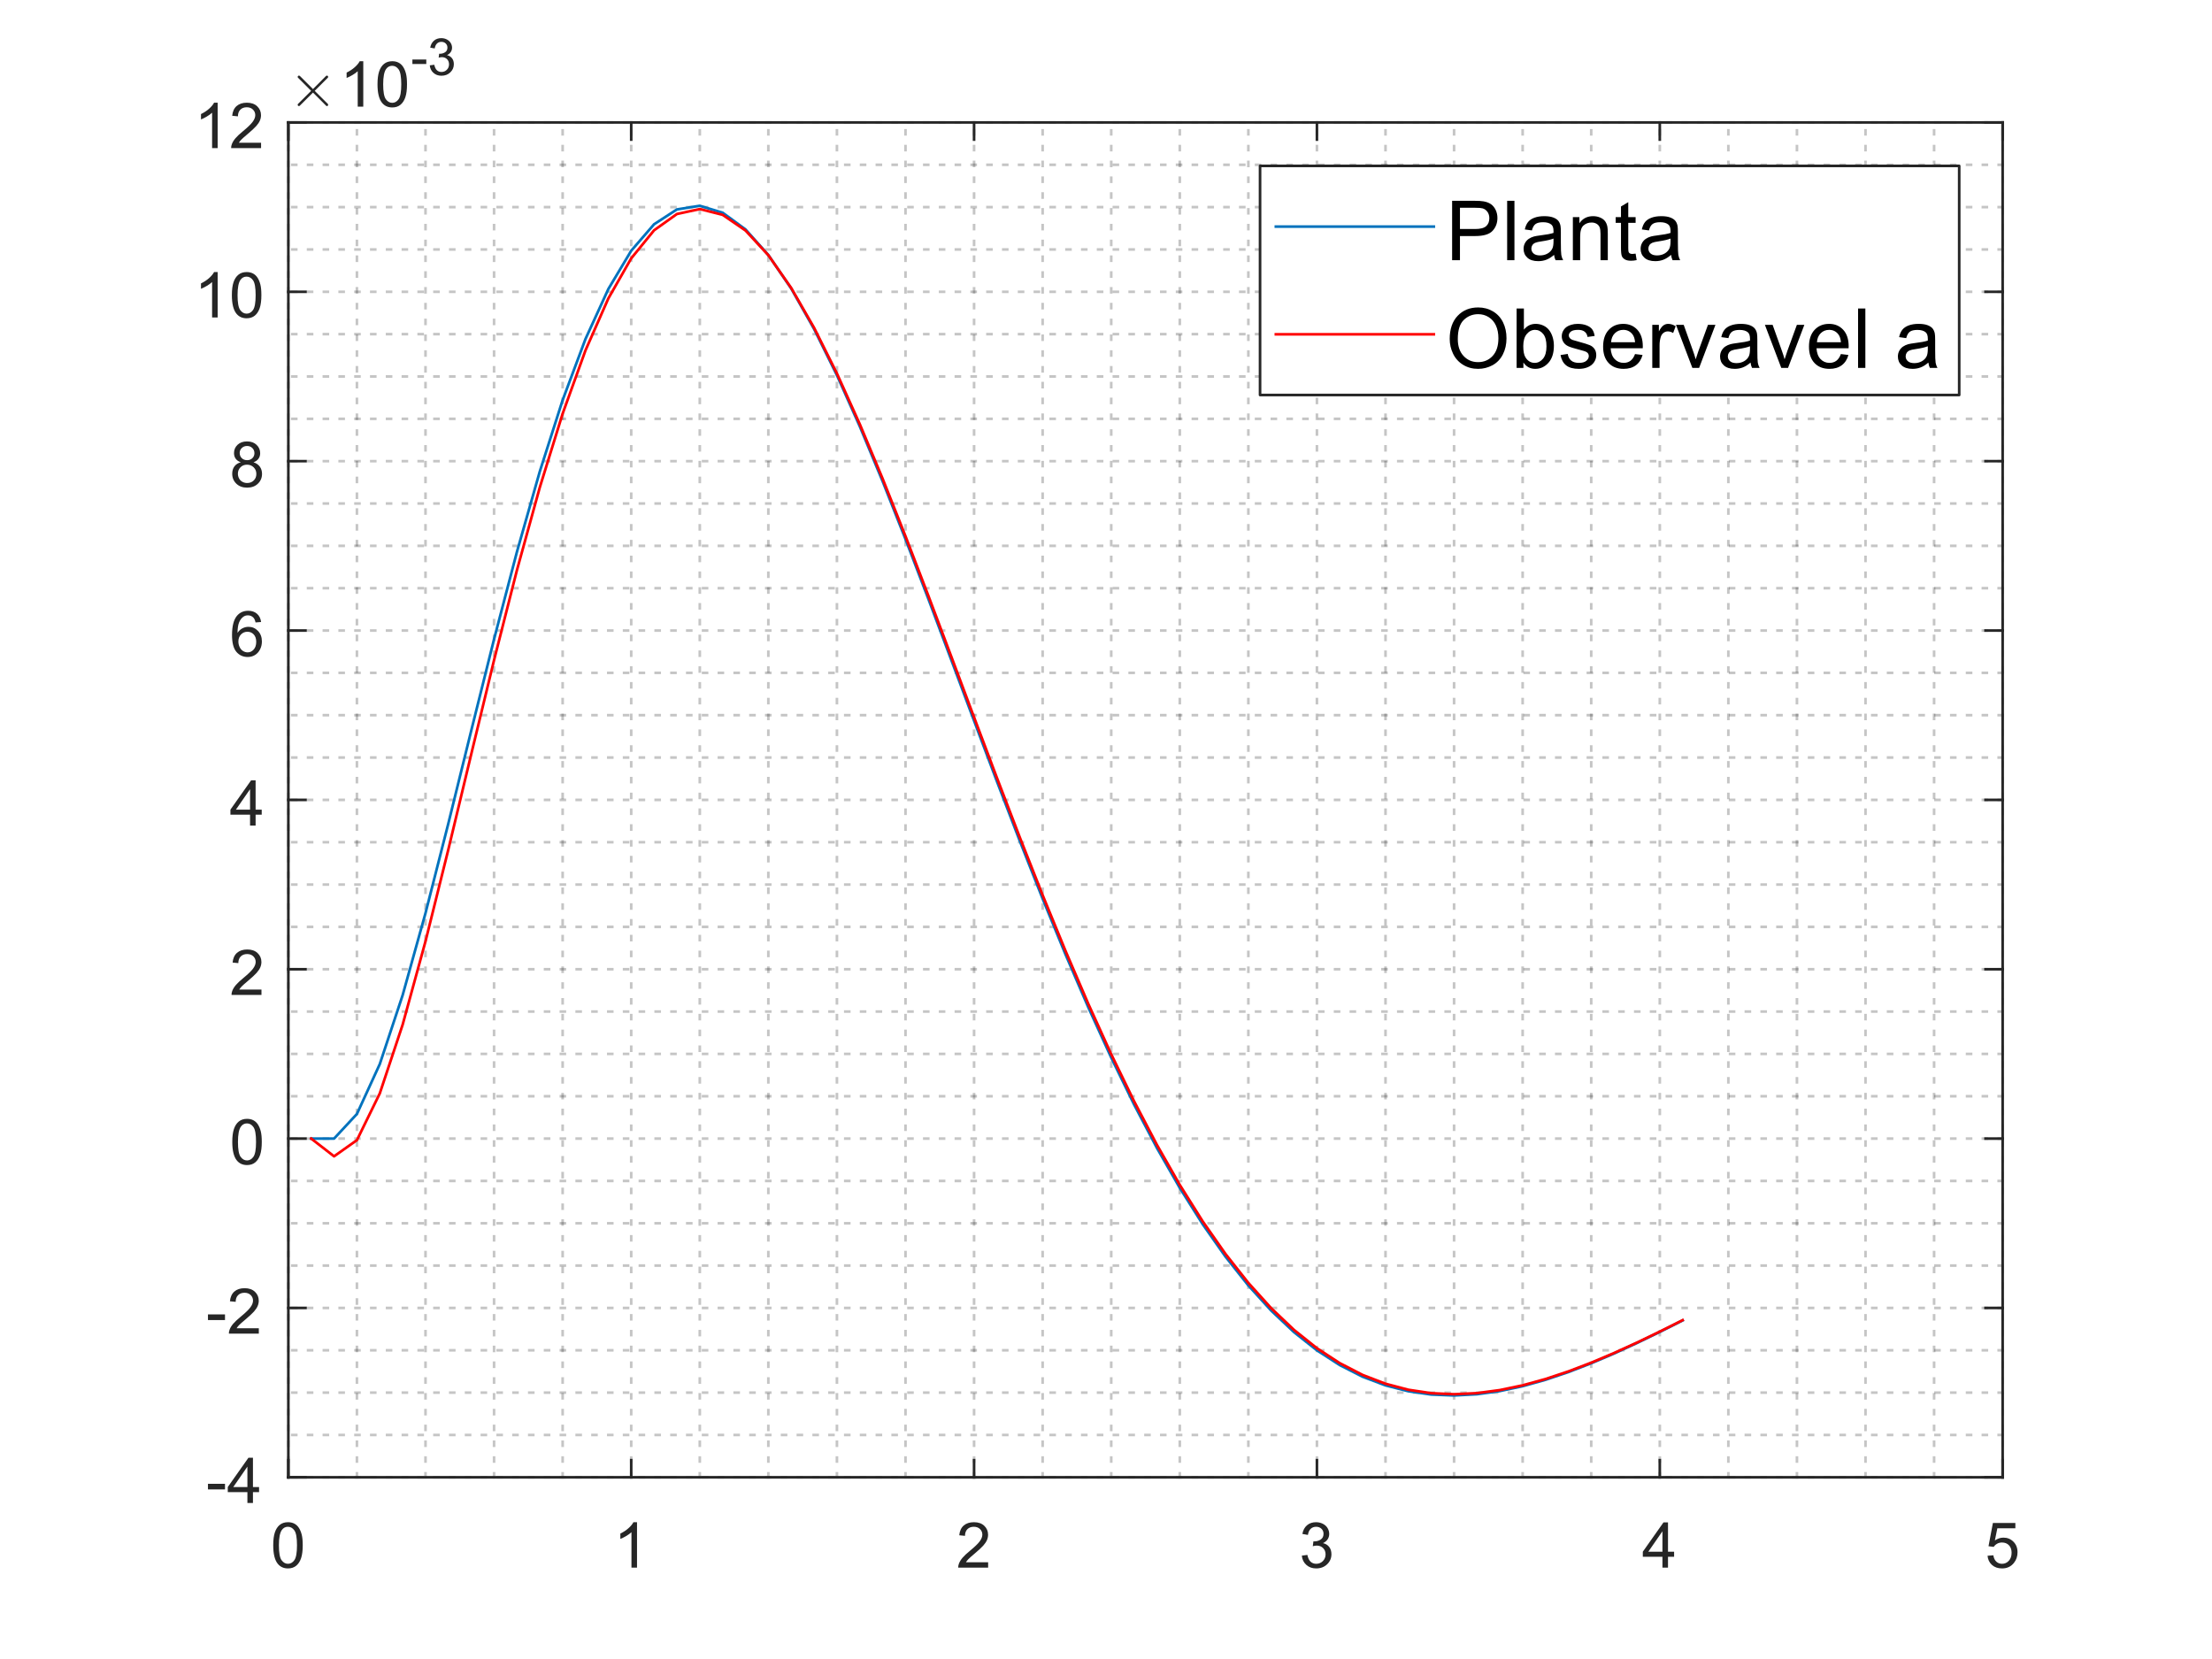 <?xml version="1.0"?>
<!DOCTYPE svg PUBLIC '-//W3C//DTD SVG 1.0//EN'
          'http://www.w3.org/TR/2001/REC-SVG-20010904/DTD/svg10.dtd'>
<svg xmlns:xlink="http://www.w3.org/1999/xlink" style="fill-opacity:1; color-rendering:auto; color-interpolation:auto; text-rendering:auto; stroke:black; stroke-linecap:square; stroke-miterlimit:10; shape-rendering:auto; stroke-opacity:1; fill:black; stroke-dasharray:none; font-weight:normal; stroke-width:1; font-family:'Dialog'; font-style:normal; stroke-linejoin:miter; font-size:12px; stroke-dashoffset:0; image-rendering:auto;" width="560" height="420" xmlns="http://www.w3.org/2000/svg"
><rect width="100%" height="100%" fill="#333333" stroke="none"/><!--Generated by the Batik Graphics2D SVG Generator--><defs id="genericDefs"
  /><g
  ><defs id="defs1"
    ><clipPath clipPathUnits="userSpaceOnUse" id="clipPath1"
      ><path d="M0 0 L560 0 L560 420 L0 420 L0 0 Z"
      /></clipPath
    ></defs
    ><g style="fill:white; stroke:white;"
    ><rect x="0" y="0" width="560" style="clip-path:url(#clipPath1); stroke:none;" height="420"
    /></g
    ><g style="fill:white; text-rendering:optimizeSpeed; color-rendering:optimizeSpeed; image-rendering:optimizeSpeed; shape-rendering:crispEdges; stroke:white; color-interpolation:sRGB;"
    ><rect x="0" width="560" height="420" y="0" style="stroke:none;"
      /><path style="stroke:none;" d="M73 374 L507 374 L507 31 L73 31 Z"
    /></g
    ><g style="fill-opacity:0.251; color-rendering:optimizeQuality; color-interpolation:linearRGB; text-rendering:geometricPrecision; stroke:rgb(26,26,26); stroke-linecap:butt; stroke-miterlimit:1; stroke-opacity:0.251; fill:rgb(26,26,26); stroke-dasharray:1,3; stroke-width:0.667; stroke-linejoin:bevel; image-rendering:optimizeQuality;"
    ><line y2="31" style="fill:none;" x1="73" x2="73" y1="374"
      /><line y2="31" style="fill:none;" x1="90.36" x2="90.36" y1="374"
      /><line y2="31" style="fill:none;" x1="107.72" x2="107.72" y1="374"
      /><line y2="31" style="fill:none;" x1="125.08" x2="125.08" y1="374"
      /><line y2="31" style="fill:none;" x1="142.44" x2="142.44" y1="374"
      /><line y2="31" style="fill:none;" x1="159.8" x2="159.8" y1="374"
      /><line y2="31" style="fill:none;" x1="177.16" x2="177.16" y1="374"
      /><line y2="31" style="fill:none;" x1="194.52" x2="194.52" y1="374"
      /><line y2="31" style="fill:none;" x1="211.88" x2="211.88" y1="374"
      /><line y2="31" style="fill:none;" x1="229.24" x2="229.24" y1="374"
      /><line y2="31" style="fill:none;" x1="246.6" x2="246.6" y1="374"
      /><line y2="31" style="fill:none;" x1="263.96" x2="263.96" y1="374"
      /><line y2="31" style="fill:none;" x1="281.32" x2="281.32" y1="374"
      /><line y2="31" style="fill:none;" x1="298.68" x2="298.68" y1="374"
      /><line y2="31" style="fill:none;" x1="316.04" x2="316.04" y1="374"
      /><line y2="31" style="fill:none;" x1="333.4" x2="333.4" y1="374"
      /><line y2="31" style="fill:none;" x1="350.76" x2="350.76" y1="374"
      /><line y2="31" style="fill:none;" x1="368.12" x2="368.12" y1="374"
      /><line y2="31" style="fill:none;" x1="385.48" x2="385.48" y1="374"
      /><line y2="31" style="fill:none;" x1="402.84" x2="402.84" y1="374"
      /><line y2="31" style="fill:none;" x1="420.2" x2="420.2" y1="374"
      /><line y2="31" style="fill:none;" x1="437.56" x2="437.56" y1="374"
      /><line y2="31" style="fill:none;" x1="454.92" x2="454.92" y1="374"
      /><line y2="31" style="fill:none;" x1="472.28" x2="472.28" y1="374"
      /><line y2="31" style="fill:none;" x1="489.64" x2="489.64" y1="374"
      /><line y2="31" style="fill:none;" x1="507" x2="507" y1="374"
      /><line y2="374" style="fill:none;" x1="507" x2="73" y1="374"
      /><line y2="363.281" style="fill:none;" x1="507" x2="73" y1="363.281"
      /><line y2="352.562" style="fill:none;" x1="507" x2="73" y1="352.562"
      /><line y2="341.844" style="fill:none;" x1="507" x2="73" y1="341.844"
      /><line y2="331.125" style="fill:none;" x1="507" x2="73" y1="331.125"
      /><line y2="320.406" style="fill:none;" x1="507" x2="73" y1="320.406"
      /><line y2="309.688" style="fill:none;" x1="507" x2="73" y1="309.688"
      /><line y2="298.969" style="fill:none;" x1="507" x2="73" y1="298.969"
      /><line y2="288.25" style="fill:none;" x1="507" x2="73" y1="288.25"
      /><line y2="277.531" style="fill:none;" x1="507" x2="73" y1="277.531"
      /><line y2="266.812" style="fill:none;" x1="507" x2="73" y1="266.812"
      /><line y2="256.094" style="fill:none;" x1="507" x2="73" y1="256.094"
      /><line y2="245.375" style="fill:none;" x1="507" x2="73" y1="245.375"
      /><line y2="234.656" style="fill:none;" x1="507" x2="73" y1="234.656"
      /><line y2="223.938" style="fill:none;" x1="507" x2="73" y1="223.938"
      /><line y2="213.219" style="fill:none;" x1="507" x2="73" y1="213.219"
      /><line y2="202.5" style="fill:none;" x1="507" x2="73" y1="202.5"
      /><line y2="191.781" style="fill:none;" x1="507" x2="73" y1="191.781"
      /><line y2="181.062" style="fill:none;" x1="507" x2="73" y1="181.062"
      /><line y2="170.344" style="fill:none;" x1="507" x2="73" y1="170.344"
      /><line y2="159.625" style="fill:none;" x1="507" x2="73" y1="159.625"
      /><line y2="148.906" style="fill:none;" x1="507" x2="73" y1="148.906"
      /><line y2="138.188" style="fill:none;" x1="507" x2="73" y1="138.188"
      /><line y2="127.469" style="fill:none;" x1="507" x2="73" y1="127.469"
      /><line y2="116.75" style="fill:none;" x1="507" x2="73" y1="116.75"
      /><line y2="106.031" style="fill:none;" x1="507" x2="73" y1="106.031"
      /><line y2="95.312" style="fill:none;" x1="507" x2="73" y1="95.312"
      /><line y2="84.594" style="fill:none;" x1="507" x2="73" y1="84.594"
      /><line y2="73.875" style="fill:none;" x1="507" x2="73" y1="73.875"
      /><line y2="63.156" style="fill:none;" x1="507" x2="73" y1="63.156"
      /><line y2="52.438" style="fill:none;" x1="507" x2="73" y1="52.438"
      /><line y2="41.719" style="fill:none;" x1="507" x2="73" y1="41.719"
      /><line y2="31" style="fill:none;" x1="507" x2="73" y1="31"
    /></g
    ><g style="fill:rgb(38,38,38); text-rendering:geometricPrecision; image-rendering:optimizeQuality; color-rendering:optimizeQuality; stroke-linejoin:round; stroke:rgb(38,38,38); color-interpolation:linearRGB; stroke-width:0.667;"
    ><line y2="374" style="fill:none;" x1="73" x2="507" y1="374"
      /><line y2="31" style="fill:none;" x1="73" x2="507" y1="31"
      /><line y2="369.66" style="fill:none;" x1="73" x2="73" y1="374"
      /><line y2="369.66" style="fill:none;" x1="159.8" x2="159.8" y1="374"
      /><line y2="369.66" style="fill:none;" x1="246.6" x2="246.6" y1="374"
      /><line y2="369.66" style="fill:none;" x1="333.4" x2="333.4" y1="374"
      /><line y2="369.66" style="fill:none;" x1="420.2" x2="420.2" y1="374"
      /><line y2="369.66" style="fill:none;" x1="507" x2="507" y1="374"
      /><line y2="35.34" style="fill:none;" x1="73" x2="73" y1="31"
      /><line y2="35.34" style="fill:none;" x1="159.8" x2="159.8" y1="31"
      /><line y2="35.34" style="fill:none;" x1="246.6" x2="246.6" y1="31"
      /><line y2="35.34" style="fill:none;" x1="333.4" x2="333.4" y1="31"
      /><line y2="35.34" style="fill:none;" x1="420.2" x2="420.2" y1="31"
      /><line y2="35.34" style="fill:none;" x1="507" x2="507" y1="31"
    /></g
    ><g transform="translate(73,379.867)" style="font-size:16px; fill:rgb(38,38,38); text-rendering:geometricPrecision; image-rendering:optimizeQuality; color-rendering:optimizeQuality; font-family:'SansSerif'; stroke:rgb(38,38,38); color-interpolation:linearRGB;"
    ><path style="stroke:none;" d="M-3.828 11.344 Q-3.828 9.312 -3.414 8.078 Q-3 6.844 -2.172 6.172 Q-1.344 5.5 -0.094 5.5 Q0.828 5.5 1.523 5.867 Q2.219 6.234 2.672 6.938 Q3.125 7.641 3.383 8.641 Q3.641 9.641 3.641 11.344 Q3.641 13.359 3.227 14.602 Q2.812 15.844 1.984 16.523 Q1.156 17.203 -0.094 17.203 Q-1.75 17.203 -2.703 16 Q-3.828 14.578 -3.828 11.344 ZM-2.391 11.344 Q-2.391 14.172 -1.727 15.102 Q-1.062 16.031 -0.094 16.031 Q0.875 16.031 1.531 15.094 Q2.188 14.156 2.188 11.344 Q2.188 8.516 1.531 7.586 Q0.875 6.656 -0.109 6.656 Q-1.078 6.656 -1.656 7.484 Q-2.391 8.531 -2.391 11.344 Z"
    /></g
    ><g transform="translate(159.8,379.867)" style="font-size:16px; fill:rgb(38,38,38); text-rendering:geometricPrecision; image-rendering:optimizeQuality; color-rendering:optimizeQuality; font-family:'SansSerif'; stroke:rgb(38,38,38); color-interpolation:linearRGB;"
    ><path style="stroke:none;" d="M1.469 17 L0.062 17 L0.062 8.031 Q-0.453 8.516 -1.273 9 Q-2.094 9.484 -2.75 9.734 L-2.75 8.375 Q-1.578 7.812 -0.695 7.023 Q0.188 6.234 0.562 5.5 L1.469 5.5 L1.469 17 Z"
    /></g
    ><g transform="translate(246.6,379.867)" style="font-size:16px; fill:rgb(38,38,38); text-rendering:geometricPrecision; image-rendering:optimizeQuality; color-rendering:optimizeQuality; font-family:'SansSerif'; stroke:rgb(38,38,38); color-interpolation:linearRGB;"
    ><path style="stroke:none;" d="M3.562 15.641 L3.562 17 L-4.016 17 Q-4.031 16.484 -3.844 16.016 Q-3.562 15.25 -2.922 14.5 Q-2.281 13.75 -1.078 12.766 Q0.781 11.234 1.438 10.336 Q2.094 9.438 2.094 8.641 Q2.094 7.812 1.5 7.234 Q0.906 6.656 -0.062 6.656 Q-1.078 6.656 -1.688 7.266 Q-2.297 7.875 -2.297 8.953 L-3.75 8.812 Q-3.594 7.188 -2.625 6.344 Q-1.656 5.5 -0.031 5.5 Q1.625 5.5 2.586 6.414 Q3.547 7.328 3.547 8.672 Q3.547 9.359 3.266 10.023 Q2.984 10.688 2.328 11.422 Q1.672 12.156 0.156 13.438 Q-1.109 14.5 -1.469 14.883 Q-1.828 15.266 -2.062 15.641 L3.562 15.641 Z"
    /></g
    ><g transform="translate(333.4,379.867)" style="font-size:16px; fill:rgb(38,38,38); text-rendering:geometricPrecision; image-rendering:optimizeQuality; color-rendering:optimizeQuality; font-family:'SansSerif'; stroke:rgb(38,38,38); color-interpolation:linearRGB;"
    ><path style="stroke:none;" d="M-3.828 13.969 L-2.422 13.781 Q-2.172 14.984 -1.594 15.508 Q-1.016 16.031 -0.172 16.031 Q0.812 16.031 1.5 15.344 Q2.188 14.656 2.188 13.641 Q2.188 12.672 1.555 12.047 Q0.922 11.422 -0.062 11.422 Q-0.453 11.422 -1.047 11.578 L-0.891 10.344 Q-0.75 10.359 -0.672 10.359 Q0.234 10.359 0.953 9.891 Q1.672 9.422 1.672 8.438 Q1.672 7.672 1.148 7.164 Q0.625 6.656 -0.203 6.656 Q-1.031 6.656 -1.578 7.172 Q-2.125 7.688 -2.281 8.719 L-3.688 8.469 Q-3.422 7.047 -2.508 6.273 Q-1.594 5.5 -0.234 5.5 Q0.703 5.5 1.492 5.898 Q2.281 6.297 2.695 6.992 Q3.109 7.688 3.109 8.469 Q3.109 9.219 2.711 9.828 Q2.312 10.438 1.531 10.797 Q2.547 11.031 3.109 11.766 Q3.672 12.5 3.672 13.609 Q3.672 15.109 2.578 16.156 Q1.484 17.203 -0.188 17.203 Q-1.688 17.203 -2.688 16.305 Q-3.688 15.406 -3.828 13.969 Z"
    /></g
    ><g transform="translate(420.2,379.867)" style="font-size:16px; fill:rgb(38,38,38); text-rendering:geometricPrecision; image-rendering:optimizeQuality; color-rendering:optimizeQuality; font-family:'SansSerif'; stroke:rgb(38,38,38); color-interpolation:linearRGB;"
    ><path style="stroke:none;" d="M0.672 17 L0.672 14.25 L-4.297 14.25 L-4.297 12.969 L0.938 5.547 L2.078 5.547 L2.078 12.969 L3.625 12.969 L3.625 14.25 L2.078 14.25 L2.078 17 L0.672 17 ZM0.672 12.969 L0.672 7.797 L-2.906 12.969 L0.672 12.969 Z"
    /></g
    ><g transform="translate(507,379.867)" style="font-size:16px; fill:rgb(38,38,38); text-rendering:geometricPrecision; image-rendering:optimizeQuality; color-rendering:optimizeQuality; font-family:'SansSerif'; stroke:rgb(38,38,38); color-interpolation:linearRGB;"
    ><path style="stroke:none;" d="M-3.828 14 L-2.359 13.875 Q-2.188 14.953 -1.594 15.492 Q-1 16.031 -0.156 16.031 Q0.859 16.031 1.562 15.266 Q2.266 14.5 2.266 13.234 Q2.266 12.031 1.594 11.336 Q0.922 10.641 -0.172 10.641 Q-0.859 10.641 -1.406 10.953 Q-1.953 11.266 -2.266 11.75 L-3.578 11.578 L-2.469 5.703 L3.219 5.703 L3.219 7.047 L-1.344 7.047 L-1.969 10.125 Q-0.938 9.406 0.203 9.406 Q1.703 9.406 2.734 10.445 Q3.766 11.484 3.766 13.109 Q3.766 14.672 2.859 15.797 Q1.75 17.203 -0.156 17.203 Q-1.719 17.203 -2.703 16.32 Q-3.688 15.438 -3.828 14 Z"
    /></g
    ><g style="fill:rgb(38,38,38); text-rendering:geometricPrecision; image-rendering:optimizeQuality; color-rendering:optimizeQuality; stroke-linejoin:round; stroke:rgb(38,38,38); color-interpolation:linearRGB; stroke-width:0.667;"
    ><line y2="31" style="fill:none;" x1="73" x2="73" y1="374"
      /><line y2="31" style="fill:none;" x1="507" x2="507" y1="374"
      /><line y2="374" style="fill:none;" x1="73" x2="77.34" y1="374"
      /><line y2="331.125" style="fill:none;" x1="73" x2="77.34" y1="331.125"
      /><line y2="288.25" style="fill:none;" x1="73" x2="77.34" y1="288.25"
      /><line y2="245.375" style="fill:none;" x1="73" x2="77.34" y1="245.375"
      /><line y2="202.5" style="fill:none;" x1="73" x2="77.34" y1="202.5"
      /><line y2="159.625" style="fill:none;" x1="73" x2="77.34" y1="159.625"
      /><line y2="116.75" style="fill:none;" x1="73" x2="77.34" y1="116.75"
      /><line y2="73.875" style="fill:none;" x1="73" x2="77.34" y1="73.875"
      /><line y2="31" style="fill:none;" x1="73" x2="77.34" y1="31"
      /><line y2="374" style="fill:none;" x1="507" x2="502.66" y1="374"
      /><line y2="331.125" style="fill:none;" x1="507" x2="502.66" y1="331.125"
      /><line y2="288.25" style="fill:none;" x1="507" x2="502.66" y1="288.25"
      /><line y2="245.375" style="fill:none;" x1="507" x2="502.66" y1="245.375"
      /><line y2="202.5" style="fill:none;" x1="507" x2="502.66" y1="202.5"
      /><line y2="159.625" style="fill:none;" x1="507" x2="502.66" y1="159.625"
      /><line y2="116.75" style="fill:none;" x1="507" x2="502.66" y1="116.75"
      /><line y2="73.875" style="fill:none;" x1="507" x2="502.66" y1="73.875"
      /><line y2="31" style="fill:none;" x1="507" x2="502.66" y1="31"
    /></g
    ><g transform="translate(67.133,374)" style="font-size:16px; fill:rgb(38,38,38); text-rendering:geometricPrecision; image-rendering:optimizeQuality; color-rendering:optimizeQuality; font-family:'SansSerif'; stroke:rgb(38,38,38); color-interpolation:linearRGB;"
    ><path style="stroke:none;" d="M-14.484 3.062 L-14.484 1.641 L-10.172 1.641 L-10.172 3.062 L-14.484 3.062 ZM-4.5 6.5 L-4.5 3.75 L-9.469 3.75 L-9.469 2.469 L-4.234 -4.953 L-3.094 -4.953 L-3.094 2.469 L-1.547 2.469 L-1.547 3.75 L-3.094 3.75 L-3.094 6.5 L-4.5 6.5 ZM-4.5 2.469 L-4.5 -2.703 L-8.078 2.469 L-4.5 2.469 Z"
    /></g
    ><g transform="translate(67.133,331.125)" style="font-size:16px; fill:rgb(38,38,38); text-rendering:geometricPrecision; image-rendering:optimizeQuality; color-rendering:optimizeQuality; font-family:'SansSerif'; stroke:rgb(38,38,38); color-interpolation:linearRGB;"
    ><path style="stroke:none;" d="M-14.484 3.062 L-14.484 1.641 L-10.172 1.641 L-10.172 3.062 L-14.484 3.062 ZM-1.609 5.141 L-1.609 6.5 L-9.188 6.5 Q-9.203 5.984 -9.016 5.516 Q-8.734 4.75 -8.094 4 Q-7.453 3.25 -6.25 2.266 Q-4.391 0.734 -3.734 -0.164 Q-3.078 -1.062 -3.078 -1.859 Q-3.078 -2.688 -3.672 -3.266 Q-4.266 -3.844 -5.234 -3.844 Q-6.25 -3.844 -6.859 -3.234 Q-7.469 -2.625 -7.469 -1.547 L-8.922 -1.688 Q-8.766 -3.312 -7.797 -4.156 Q-6.828 -5 -5.203 -5 Q-3.547 -5 -2.586 -4.086 Q-1.625 -3.172 -1.625 -1.828 Q-1.625 -1.141 -1.906 -0.477 Q-2.188 0.188 -2.844 0.922 Q-3.5 1.656 -5.016 2.938 Q-6.281 4 -6.641 4.383 Q-7 4.766 -7.234 5.141 L-1.609 5.141 Z"
    /></g
    ><g transform="translate(67.133,288.25)" style="font-size:16px; fill:rgb(38,38,38); text-rendering:geometricPrecision; image-rendering:optimizeQuality; color-rendering:optimizeQuality; font-family:'SansSerif'; stroke:rgb(38,38,38); color-interpolation:linearRGB;"
    ><path style="stroke:none;" d="M-8.328 0.844 Q-8.328 -1.188 -7.914 -2.422 Q-7.5 -3.656 -6.672 -4.328 Q-5.844 -5 -4.594 -5 Q-3.672 -5 -2.977 -4.633 Q-2.281 -4.266 -1.828 -3.562 Q-1.375 -2.859 -1.117 -1.859 Q-0.859 -0.859 -0.859 0.844 Q-0.859 2.859 -1.273 4.102 Q-1.688 5.344 -2.516 6.023 Q-3.344 6.703 -4.594 6.703 Q-6.25 6.703 -7.203 5.5 Q-8.328 4.078 -8.328 0.844 ZM-6.891 0.844 Q-6.891 3.672 -6.227 4.602 Q-5.562 5.531 -4.594 5.531 Q-3.625 5.531 -2.969 4.594 Q-2.312 3.656 -2.312 0.844 Q-2.312 -1.984 -2.969 -2.914 Q-3.625 -3.844 -4.609 -3.844 Q-5.578 -3.844 -6.156 -3.016 Q-6.891 -1.969 -6.891 0.844 Z"
    /></g
    ><g transform="translate(67.133,245.375)" style="font-size:16px; fill:rgb(38,38,38); text-rendering:geometricPrecision; image-rendering:optimizeQuality; color-rendering:optimizeQuality; font-family:'SansSerif'; stroke:rgb(38,38,38); color-interpolation:linearRGB;"
    ><path style="stroke:none;" d="M-0.938 5.141 L-0.938 6.5 L-8.516 6.5 Q-8.531 5.984 -8.344 5.516 Q-8.062 4.75 -7.422 4 Q-6.781 3.25 -5.578 2.266 Q-3.719 0.734 -3.062 -0.164 Q-2.406 -1.062 -2.406 -1.859 Q-2.406 -2.688 -3 -3.266 Q-3.594 -3.844 -4.562 -3.844 Q-5.578 -3.844 -6.188 -3.234 Q-6.797 -2.625 -6.797 -1.547 L-8.25 -1.688 Q-8.094 -3.312 -7.125 -4.156 Q-6.156 -5 -4.531 -5 Q-2.875 -5 -1.914 -4.086 Q-0.953 -3.172 -0.953 -1.828 Q-0.953 -1.141 -1.234 -0.477 Q-1.516 0.188 -2.172 0.922 Q-2.828 1.656 -4.344 2.938 Q-5.609 4 -5.969 4.383 Q-6.328 4.766 -6.562 5.141 L-0.938 5.141 Z"
    /></g
    ><g transform="translate(67.133,202.5)" style="font-size:16px; fill:rgb(38,38,38); text-rendering:geometricPrecision; image-rendering:optimizeQuality; color-rendering:optimizeQuality; font-family:'SansSerif'; stroke:rgb(38,38,38); color-interpolation:linearRGB;"
    ><path style="stroke:none;" d="M-3.828 6.5 L-3.828 3.75 L-8.797 3.75 L-8.797 2.469 L-3.562 -4.953 L-2.422 -4.953 L-2.422 2.469 L-0.875 2.469 L-0.875 3.75 L-2.422 3.75 L-2.422 6.5 L-3.828 6.5 ZM-3.828 2.469 L-3.828 -2.703 L-7.406 2.469 L-3.828 2.469 Z"
    /></g
    ><g transform="translate(67.133,159.625)" style="font-size:16px; fill:rgb(38,38,38); text-rendering:geometricPrecision; image-rendering:optimizeQuality; color-rendering:optimizeQuality; font-family:'SansSerif'; stroke:rgb(38,38,38); color-interpolation:linearRGB;"
    ><path style="stroke:none;" d="M-1.031 -2.156 L-2.438 -2.047 Q-2.625 -2.875 -2.969 -3.25 Q-3.531 -3.844 -4.375 -3.844 Q-5.047 -3.844 -5.547 -3.469 Q-6.219 -2.984 -6.602 -2.055 Q-6.984 -1.125 -7 0.594 Q-6.484 -0.188 -5.75 -0.562 Q-5.016 -0.938 -4.219 -0.938 Q-2.812 -0.938 -1.82 0.102 Q-0.828 1.141 -0.828 2.781 Q-0.828 3.859 -1.297 4.781 Q-1.766 5.703 -2.578 6.203 Q-3.391 6.703 -4.422 6.703 Q-6.172 6.703 -7.281 5.406 Q-8.391 4.109 -8.391 1.141 Q-8.391 -2.188 -7.172 -3.688 Q-6.094 -5 -4.281 -5 Q-2.938 -5 -2.07 -4.242 Q-1.203 -3.484 -1.031 -2.156 ZM-6.781 2.781 Q-6.781 3.516 -6.469 4.18 Q-6.156 4.844 -5.602 5.188 Q-5.047 5.531 -4.438 5.531 Q-3.547 5.531 -2.906 4.812 Q-2.266 4.094 -2.266 2.859 Q-2.266 1.672 -2.898 0.992 Q-3.531 0.312 -4.5 0.312 Q-5.453 0.312 -6.117 0.992 Q-6.781 1.672 -6.781 2.781 Z"
    /></g
    ><g transform="translate(67.133,116.75)" style="font-size:16px; fill:rgb(38,38,38); text-rendering:geometricPrecision; image-rendering:optimizeQuality; color-rendering:optimizeQuality; font-family:'SansSerif'; stroke:rgb(38,38,38); color-interpolation:linearRGB;"
    ><path style="stroke:none;" d="M-6.172 0.281 Q-7.047 -0.031 -7.469 -0.625 Q-7.891 -1.219 -7.891 -2.047 Q-7.891 -3.297 -6.992 -4.148 Q-6.094 -5 -4.594 -5 Q-3.094 -5 -2.18 -4.133 Q-1.266 -3.266 -1.266 -2.016 Q-1.266 -1.219 -1.688 -0.625 Q-2.109 -0.031 -2.953 0.281 Q-1.906 0.625 -1.352 1.391 Q-0.797 2.156 -0.797 3.219 Q-0.797 4.688 -1.836 5.695 Q-2.875 6.703 -4.578 6.703 Q-6.266 6.703 -7.305 5.695 Q-8.344 4.688 -8.344 3.188 Q-8.344 2.062 -7.781 1.312 Q-7.219 0.562 -6.172 0.281 ZM-6.453 -2.094 Q-6.453 -1.281 -5.93 -0.766 Q-5.406 -0.25 -4.562 -0.25 Q-3.75 -0.25 -3.234 -0.766 Q-2.719 -1.281 -2.719 -2.016 Q-2.719 -2.797 -3.25 -3.32 Q-3.781 -3.844 -4.578 -3.844 Q-5.391 -3.844 -5.922 -3.328 Q-6.453 -2.812 -6.453 -2.094 ZM-6.906 3.188 Q-6.906 3.797 -6.617 4.359 Q-6.328 4.922 -5.766 5.227 Q-5.203 5.531 -4.562 5.531 Q-3.547 5.531 -2.891 4.883 Q-2.234 4.234 -2.234 3.234 Q-2.234 2.219 -2.914 1.555 Q-3.594 0.891 -4.609 0.891 Q-5.594 0.891 -6.25 1.547 Q-6.906 2.203 -6.906 3.188 Z"
    /></g
    ><g transform="translate(67.133,73.875)" style="font-size:16px; fill:rgb(38,38,38); text-rendering:geometricPrecision; image-rendering:optimizeQuality; color-rendering:optimizeQuality; font-family:'SansSerif'; stroke:rgb(38,38,38); color-interpolation:linearRGB;"
    ><path style="stroke:none;" d="M-12.031 6.5 L-13.438 6.5 L-13.438 -2.469 Q-13.953 -1.984 -14.773 -1.5 Q-15.594 -1.016 -16.25 -0.766 L-16.25 -2.125 Q-15.078 -2.688 -14.195 -3.477 Q-13.312 -4.266 -12.938 -5 L-12.031 -5 L-12.031 6.5 ZM-8.43 0.844 Q-8.43 -1.188 -8.016 -2.422 Q-7.602 -3.656 -6.773 -4.328 Q-5.945 -5 -4.695 -5 Q-3.773 -5 -3.078 -4.633 Q-2.383 -4.266 -1.93 -3.562 Q-1.477 -2.859 -1.219 -1.859 Q-0.961 -0.859 -0.961 0.844 Q-0.961 2.859 -1.375 4.102 Q-1.789 5.344 -2.617 6.023 Q-3.445 6.703 -4.695 6.703 Q-6.352 6.703 -7.305 5.5 Q-8.43 4.078 -8.43 0.844 ZM-6.992 0.844 Q-6.992 3.672 -6.328 4.602 Q-5.664 5.531 -4.695 5.531 Q-3.727 5.531 -3.07 4.594 Q-2.414 3.656 -2.414 0.844 Q-2.414 -1.984 -3.07 -2.914 Q-3.727 -3.844 -4.711 -3.844 Q-5.68 -3.844 -6.258 -3.016 Q-6.992 -1.969 -6.992 0.844 Z"
    /></g
    ><g transform="translate(67.133,31)" style="font-size:16px; fill:rgb(38,38,38); text-rendering:geometricPrecision; image-rendering:optimizeQuality; color-rendering:optimizeQuality; font-family:'SansSerif'; stroke:rgb(38,38,38); color-interpolation:linearRGB;"
    ><path style="stroke:none;" d="M-12.031 6.5 L-13.438 6.5 L-13.438 -2.469 Q-13.953 -1.984 -14.773 -1.5 Q-15.594 -1.016 -16.25 -0.766 L-16.25 -2.125 Q-15.078 -2.688 -14.195 -3.477 Q-13.312 -4.266 -12.938 -5 L-12.031 -5 L-12.031 6.5 ZM-1.039 5.141 L-1.039 6.5 L-8.617 6.5 Q-8.633 5.984 -8.445 5.516 Q-8.164 4.75 -7.523 4 Q-6.883 3.25 -5.68 2.266 Q-3.82 0.734 -3.164 -0.164 Q-2.508 -1.062 -2.508 -1.859 Q-2.508 -2.688 -3.102 -3.266 Q-3.695 -3.844 -4.664 -3.844 Q-5.68 -3.844 -6.289 -3.234 Q-6.898 -2.625 -6.898 -1.547 L-8.352 -1.688 Q-8.195 -3.312 -7.227 -4.156 Q-6.258 -5 -4.633 -5 Q-2.977 -5 -2.016 -4.086 Q-1.055 -3.172 -1.055 -1.828 Q-1.055 -1.141 -1.336 -0.477 Q-1.617 0.188 -2.273 0.922 Q-2.93 1.656 -4.445 2.938 Q-5.711 4 -6.07 4.383 Q-6.43 4.766 -6.664 5.141 L-1.039 5.141 Z"
    /></g
    ><g transform="translate(73,27)" style="font-size:16px; fill:rgb(38,38,38); text-rendering:geometricPrecision; image-rendering:optimizeQuality; color-rendering:optimizeQuality; font-family:'mwb_cmsy10'; stroke:rgb(38,38,38); color-interpolation:linearRGB;"
    ><path style="stroke:none;" d="M2.359 -0.469 Q2.359 -0.594 2.438 -0.688 L5.766 -4 L2.438 -7.328 Q2.359 -7.406 2.359 -7.547 Q2.359 -7.656 2.453 -7.758 Q2.547 -7.859 2.672 -7.859 Q2.781 -7.859 2.922 -7.766 L6.234 -4.453 L9.531 -7.766 Q9.656 -7.859 9.766 -7.859 Q9.891 -7.859 9.984 -7.766 Q10.078 -7.672 10.078 -7.547 Q10.078 -7.406 10 -7.328 L6.672 -4 L10 -0.688 Q10.078 -0.594 10.078 -0.469 Q10.078 -0.328 9.984 -0.234 Q9.891 -0.141 9.766 -0.141 Q9.641 -0.141 9.531 -0.266 L6.234 -3.562 L2.922 -0.266 Q2.797 -0.141 2.672 -0.141 Q2.547 -0.141 2.453 -0.242 Q2.359 -0.344 2.359 -0.469 Z"
    /></g
    ><g transform="translate(86,27)" style="font-size:16px; fill:rgb(38,38,38); text-rendering:geometricPrecision; image-rendering:optimizeQuality; color-rendering:optimizeQuality; font-family:'SansSerif'; stroke:rgb(38,38,38); color-interpolation:linearRGB;"
    ><path style="stroke:none;" d="M5.969 0 L4.562 0 L4.562 -8.969 Q4.047 -8.484 3.227 -8 Q2.406 -7.516 1.75 -7.266 L1.75 -8.625 Q2.922 -9.188 3.805 -9.977 Q4.688 -10.766 5.062 -11.5 L5.969 -11.5 L5.969 0 ZM9.57 -5.656 Q9.57 -7.688 9.984 -8.922 Q10.398 -10.156 11.227 -10.828 Q12.055 -11.5 13.305 -11.5 Q14.227 -11.5 14.922 -11.133 Q15.617 -10.766 16.07 -10.062 Q16.523 -9.359 16.781 -8.359 Q17.039 -7.359 17.039 -5.656 Q17.039 -3.641 16.625 -2.398 Q16.211 -1.156 15.383 -0.477 Q14.555 0.203 13.305 0.203 Q11.648 0.203 10.695 -1 Q9.57 -2.422 9.57 -5.656 ZM11.008 -5.656 Q11.008 -2.828 11.672 -1.898 Q12.336 -0.969 13.305 -0.969 Q14.273 -0.969 14.93 -1.906 Q15.586 -2.844 15.586 -5.656 Q15.586 -8.484 14.93 -9.414 Q14.273 -10.344 13.289 -10.344 Q12.32 -10.344 11.742 -9.516 Q11.008 -8.469 11.008 -5.656 Z"
    /></g
    ><g transform="translate(104,19)" style="font-size:12.8px; fill:rgb(38,38,38); text-rendering:geometricPrecision; image-rendering:optimizeQuality; color-rendering:optimizeQuality; font-family:'SansSerif'; stroke:rgb(38,38,38); color-interpolation:linearRGB;"
    ><path style="stroke:none;" d="M0.406 -2.797 L0.406 -3.938 L3.922 -3.938 L3.922 -2.797 L0.406 -2.797 ZM4.803 -2.453 L5.944 -2.609 Q6.147 -1.641 6.616 -1.211 Q7.084 -0.781 7.772 -0.781 Q8.569 -0.781 9.123 -1.336 Q9.678 -1.891 9.678 -2.719 Q9.678 -3.516 9.17 -4.023 Q8.662 -4.531 7.866 -4.531 Q7.537 -4.531 7.053 -4.406 L7.178 -5.406 Q7.303 -5.391 7.366 -5.391 Q8.1 -5.391 8.686 -5.773 Q9.272 -6.156 9.272 -6.953 Q9.272 -7.578 8.842 -7.992 Q8.412 -8.406 7.741 -8.406 Q7.069 -8.406 6.631 -7.984 Q6.194 -7.562 6.053 -6.734 L4.912 -6.938 Q5.131 -8.078 5.873 -8.711 Q6.616 -9.344 7.709 -9.344 Q8.475 -9.344 9.116 -9.016 Q9.756 -8.688 10.1 -8.125 Q10.444 -7.562 10.444 -6.922 Q10.444 -6.328 10.116 -5.828 Q9.787 -5.328 9.162 -5.047 Q9.975 -4.844 10.436 -4.25 Q10.897 -3.656 10.897 -2.75 Q10.897 -1.531 10.006 -0.68 Q9.116 0.172 7.756 0.172 Q6.537 0.172 5.725 -0.562 Q4.912 -1.297 4.803 -2.453 Z"
    /></g
    ><g style="stroke-linecap:butt; fill:rgb(0,114,189); text-rendering:geometricPrecision; image-rendering:optimizeQuality; color-rendering:optimizeQuality; stroke-linejoin:round; stroke:rgb(0,114,189); color-interpolation:linearRGB; stroke-width:0.667;"
    ><path d="M78.787 288.25 L84.573 288.25 L90.36 282.017 L96.147 269.396 L101.933 251.946 L107.72 231.175 L113.507 208.46 L119.293 185 L125.08 161.81 L130.867 139.718 L136.653 119.38 L142.44 101.293 L148.227 85.811 L154.013 73.164 L159.8 63.476 L165.587 56.776 L171.373 53.019 L177.16 52.096 L182.947 53.849 L188.733 58.078 L194.52 64.559 L200.307 73.046 L206.093 83.28 L211.88 95.001 L217.667 107.946 L223.453 121.86 L229.24 136.495 L235.027 151.618 L240.813 167.011 L246.6 182.471 L252.387 197.817 L258.173 212.883 L263.96 227.524 L269.747 241.616 L275.533 255.051 L281.32 267.743 L287.107 279.62 L292.893 290.63 L298.68 300.733 L304.467 309.907 L310.253 318.141 L316.04 325.435 L321.827 331.803 L327.613 337.265 L333.4 341.851 L339.187 345.594 L344.973 348.539 L350.76 350.729 L356.547 352.215 L362.333 353.048 L368.12 353.283 L373.907 352.973 L379.693 352.172 L385.48 350.936 L391.267 349.316 L397.053 347.365 L402.84 345.132 L408.627 342.665 L414.413 340.007 L420.2 337.202 L425.987 334.289" style="fill:none; fill-rule:evenodd;"
      /><path d="M78.787 288.25 L84.573 292.739 L90.36 288.642 L96.147 276.815 L101.933 259.419 L107.72 238.306 L113.507 215.048 L119.293 190.955 L125.08 167.105 L130.867 144.362 L136.653 123.4 L142.44 104.726 L148.227 88.701 L154.013 75.556 L159.8 65.413 L165.587 58.303 L171.373 54.177 L177.16 52.924 L182.947 54.384 L188.733 58.356 L194.52 64.613 L200.307 72.905 L206.093 82.973 L211.88 94.553 L217.667 107.381 L223.453 121.198 L229.24 135.756 L235.027 150.82 L240.813 166.168 L246.6 181.599 L252.387 196.926 L258.173 211.984 L263.96 226.627 L269.747 240.728 L275.533 254.18 L281.32 266.894 L287.107 278.798 L292.893 289.838 L298.68 299.975 L304.467 309.185 L310.253 317.457 L316.04 324.79 L321.827 331.198 L327.613 336.699 L333.4 341.324 L339.187 345.106 L344.973 348.088 L350.76 350.315 L356.547 351.837 L362.333 352.705 L368.12 352.971 L373.907 352.692 L379.693 351.921 L385.48 350.712 L391.267 349.119 L397.053 347.192 L402.84 344.981 L408.627 342.534 L414.413 339.896 L420.2 337.109 L425.987 334.211" style="fill:none; fill-rule:evenodd; stroke:red;"
    /></g
    ><g style="fill:white; text-rendering:optimizeSpeed; color-rendering:optimizeSpeed; image-rendering:optimizeSpeed; shape-rendering:crispEdges; stroke:white; color-interpolation:sRGB;"
    ><path style="stroke:none;" d="M496 100 L496 42 L319 42 L319 100 Z"
    /></g
    ><g transform="translate(366,57.367)" style="font-size:21.333px; text-rendering:geometricPrecision; color-rendering:optimizeQuality; image-rendering:optimizeQuality; font-family:'SansSerif'; color-interpolation:linearRGB;"
    ><path style="stroke:none;" d="M1.625 8.5 L1.625 -6.531 L7.297 -6.531 Q8.781 -6.531 9.578 -6.391 Q10.688 -6.203 11.438 -5.688 Q12.188 -5.172 12.641 -4.234 Q13.094 -3.297 13.094 -2.188 Q13.094 -0.266 11.875 1.062 Q10.656 2.391 7.469 2.391 L3.609 2.391 L3.609 8.5 L1.625 8.5 ZM3.609 0.609 L7.5 0.609 Q9.422 0.609 10.234 -0.109 Q11.047 -0.828 11.047 -2.125 Q11.047 -3.062 10.57 -3.734 Q10.094 -4.406 9.312 -4.625 Q8.812 -4.766 7.453 -4.766 L3.609 -4.766 L3.609 0.609 ZM15.559 8.5 L15.559 -6.531 L17.403 -6.531 L17.403 8.5 L15.559 8.5 ZM27.435 7.156 Q26.419 8.031 25.466 8.391 Q24.513 8.75 23.435 8.75 Q21.638 8.75 20.677 7.875 Q19.716 7 19.716 5.625 Q19.716 4.828 20.075 4.164 Q20.435 3.5 21.028 3.102 Q21.622 2.703 22.357 2.5 Q22.903 2.359 23.997 2.219 Q26.232 1.953 27.294 1.594 Q27.294 1.203 27.294 1.109 Q27.294 -0.016 26.778 -0.484 Q26.06 -1.109 24.669 -1.109 Q23.372 -1.109 22.747 -0.656 Q22.122 -0.203 21.825 0.969 L20.028 0.719 Q20.278 -0.438 20.841 -1.148 Q21.403 -1.859 22.466 -2.25 Q23.528 -2.641 24.935 -2.641 Q26.341 -2.641 27.208 -2.312 Q28.075 -1.984 28.489 -1.484 Q28.903 -0.984 29.06 -0.219 Q29.153 0.25 29.153 1.469 L29.153 3.938 Q29.153 6.516 29.27 7.195 Q29.388 7.875 29.732 8.5 L27.81 8.5 Q27.528 7.922 27.435 7.156 ZM27.294 3.031 Q26.278 3.438 24.278 3.734 Q23.138 3.891 22.661 4.102 Q22.185 4.312 21.935 4.703 Q21.685 5.094 21.685 5.578 Q21.685 6.312 22.239 6.805 Q22.794 7.297 23.872 7.297 Q24.935 7.297 25.77 6.828 Q26.607 6.359 26.997 5.562 Q27.294 4.938 27.294 3.719 L27.294 3.031 ZM32.194 8.5 L32.194 -2.391 L33.85 -2.391 L33.85 -0.844 Q35.053 -2.641 37.319 -2.641 Q38.303 -2.641 39.123 -2.281 Q39.944 -1.922 40.358 -1.352 Q40.772 -0.781 40.928 0.016 Q41.038 0.516 41.038 1.797 L41.038 8.5 L39.194 8.5 L39.194 1.875 Q39.194 0.75 38.975 0.188 Q38.756 -0.375 38.209 -0.703 Q37.663 -1.031 36.928 -1.031 Q35.741 -1.031 34.889 -0.289 Q34.038 0.453 34.038 2.547 L34.038 8.5 L32.194 8.5 ZM48.078 6.844 L48.344 8.484 Q47.562 8.641 46.938 8.641 Q45.938 8.641 45.383 8.32 Q44.828 8 44.602 7.484 Q44.375 6.969 44.375 5.312 L44.375 -0.953 L43.031 -0.953 L43.031 -2.391 L44.375 -2.391 L44.375 -5.094 L46.219 -6.188 L46.219 -2.391 L48.078 -2.391 L48.078 -0.953 L46.219 -0.953 L46.219 5.406 Q46.219 6.203 46.312 6.43 Q46.406 6.656 46.625 6.789 Q46.844 6.922 47.266 6.922 Q47.562 6.922 48.078 6.844 ZM57.062 7.156 Q56.046 8.031 55.093 8.391 Q54.14 8.75 53.062 8.75 Q51.265 8.75 50.304 7.875 Q49.343 7 49.343 5.625 Q49.343 4.828 49.703 4.164 Q50.062 3.5 50.656 3.102 Q51.249 2.703 51.984 2.5 Q52.531 2.359 53.624 2.219 Q55.859 1.953 56.921 1.594 Q56.921 1.203 56.921 1.109 Q56.921 -0.016 56.406 -0.484 Q55.687 -1.109 54.296 -1.109 Q52.999 -1.109 52.374 -0.656 Q51.749 -0.203 51.453 0.969 L49.656 0.719 Q49.906 -0.438 50.468 -1.148 Q51.031 -1.859 52.093 -2.25 Q53.156 -2.641 54.562 -2.641 Q55.968 -2.641 56.835 -2.312 Q57.703 -1.984 58.117 -1.484 Q58.531 -0.984 58.687 -0.219 Q58.781 0.25 58.781 1.469 L58.781 3.938 Q58.781 6.516 58.898 7.195 Q59.015 7.875 59.359 8.5 L57.437 8.5 Q57.156 7.922 57.062 7.156 ZM56.921 3.031 Q55.906 3.438 53.906 3.734 Q52.765 3.891 52.288 4.102 Q51.812 4.312 51.562 4.703 Q51.312 5.094 51.312 5.578 Q51.312 6.312 51.867 6.805 Q52.421 7.297 53.499 7.297 Q54.562 7.297 55.398 6.828 Q56.234 6.359 56.624 5.562 Q56.921 4.938 56.921 3.719 L56.921 3.031 Z"
    /></g
    ><g style="stroke-linecap:butt; fill:rgb(0,114,189); text-rendering:geometricPrecision; image-rendering:optimizeQuality; color-rendering:optimizeQuality; stroke-linejoin:round; stroke:rgb(0,114,189); color-interpolation:linearRGB; stroke-width:0.667;"
    ><line y2="57.367" style="fill:none;" x1="323" x2="363" y1="57.367"
    /></g
    ><g transform="translate(366,84.632)" style="font-size:21.333px; text-rendering:geometricPrecision; color-rendering:optimizeQuality; image-rendering:optimizeQuality; font-family:'SansSerif'; color-interpolation:linearRGB;"
    ><path style="stroke:none;" d="M1.016 1.172 Q1.016 -2.562 3.023 -4.68 Q5.031 -6.797 8.219 -6.797 Q10.297 -6.797 11.969 -5.805 Q13.641 -4.812 14.516 -3.031 Q15.391 -1.25 15.391 1 Q15.391 3.297 14.469 5.102 Q13.547 6.906 11.852 7.828 Q10.156 8.75 8.203 8.75 Q6.078 8.75 4.406 7.727 Q2.734 6.703 1.875 4.93 Q1.016 3.156 1.016 1.172 ZM3.062 1.203 Q3.062 3.922 4.523 5.484 Q5.984 7.047 8.188 7.047 Q10.438 7.047 11.891 5.469 Q13.344 3.891 13.344 1 Q13.344 -0.844 12.719 -2.211 Q12.094 -3.578 10.898 -4.336 Q9.703 -5.094 8.219 -5.094 Q6.109 -5.094 4.586 -3.641 Q3.062 -2.188 3.062 1.203 ZM19.671 8.5 L17.953 8.5 L17.953 -6.531 L19.796 -6.531 L19.796 -1.172 Q20.968 -2.641 22.781 -2.641 Q23.781 -2.641 24.679 -2.234 Q25.578 -1.828 26.156 -1.094 Q26.734 -0.359 27.062 0.68 Q27.39 1.719 27.39 2.891 Q27.39 5.688 26.007 7.219 Q24.624 8.75 22.687 8.75 Q20.765 8.75 19.671 7.141 L19.671 8.5 ZM19.64 2.969 Q19.64 4.938 20.171 5.797 Q21.046 7.234 22.531 7.234 Q23.749 7.234 24.632 6.18 Q25.515 5.125 25.515 3.047 Q25.515 0.906 24.663 -0.109 Q23.812 -1.125 22.624 -1.125 Q21.406 -1.125 20.523 -0.07 Q19.64 0.984 19.64 2.969 ZM29.071 5.25 L30.899 4.969 Q31.055 6.062 31.759 6.648 Q32.462 7.234 33.727 7.234 Q34.993 7.234 35.61 6.711 Q36.227 6.188 36.227 5.5 Q36.227 4.875 35.681 4.516 Q35.306 4.266 33.79 3.891 Q31.759 3.375 30.977 3 Q30.196 2.625 29.79 1.961 Q29.384 1.297 29.384 0.5 Q29.384 -0.219 29.72 -0.844 Q30.055 -1.469 30.618 -1.875 Q31.055 -2.188 31.798 -2.414 Q32.54 -2.641 33.399 -2.641 Q34.681 -2.641 35.649 -2.266 Q36.618 -1.891 37.079 -1.266 Q37.54 -0.641 37.712 0.422 L35.899 0.672 Q35.79 -0.172 35.196 -0.648 Q34.602 -1.125 33.524 -1.125 Q32.259 -1.125 31.712 -0.703 Q31.165 -0.281 31.165 0.281 Q31.165 0.641 31.399 0.938 Q31.618 1.234 32.102 1.422 Q32.384 1.531 33.727 1.891 Q35.696 2.422 36.47 2.75 Q37.243 3.078 37.681 3.719 Q38.118 4.359 38.118 5.297 Q38.118 6.219 37.579 7.039 Q37.04 7.859 36.024 8.305 Q35.009 8.75 33.727 8.75 Q31.602 8.75 30.493 7.867 Q29.384 6.984 29.071 5.25 ZM47.931 5 L49.837 5.234 Q49.384 6.906 48.165 7.828 Q46.946 8.75 45.04 8.75 Q42.649 8.75 41.251 7.273 Q39.852 5.797 39.852 3.141 Q39.852 0.406 41.267 -1.117 Q42.681 -2.641 44.946 -2.641 Q47.134 -2.641 48.517 -1.148 Q49.899 0.344 49.899 3.031 Q49.899 3.203 49.884 3.531 L41.759 3.531 Q41.868 5.328 42.782 6.281 Q43.696 7.234 45.056 7.234 Q46.071 7.234 46.79 6.695 Q47.509 6.156 47.931 5 ZM41.868 2.016 L47.946 2.016 Q47.821 0.641 47.243 -0.047 Q46.368 -1.125 44.962 -1.125 Q43.696 -1.125 42.829 -0.273 Q41.962 0.578 41.868 2.016 ZM52.299 8.5 L52.299 -2.391 L53.971 -2.391 L53.971 -0.734 Q54.596 -1.891 55.135 -2.266 Q55.674 -2.641 56.33 -2.641 Q57.252 -2.641 58.221 -2.047 L57.58 -0.328 Q56.908 -0.734 56.237 -0.734 Q55.627 -0.734 55.143 -0.367 Q54.658 0 54.455 0.641 Q54.143 1.625 54.143 2.797 L54.143 8.5 L52.299 8.5 ZM62.443 8.5 L58.303 -2.391 L60.256 -2.391 L62.584 4.125 Q62.974 5.188 63.287 6.328 Q63.537 5.469 63.974 4.25 L66.396 -2.391 L68.287 -2.391 L64.162 8.5 L62.443 8.5 ZM77.178 7.156 Q76.162 8.031 75.209 8.391 Q74.256 8.75 73.178 8.75 Q71.381 8.75 70.42 7.875 Q69.459 7 69.459 5.625 Q69.459 4.828 69.818 4.164 Q70.178 3.5 70.771 3.102 Q71.365 2.703 72.1 2.5 Q72.646 2.359 73.74 2.219 Q75.975 1.953 77.037 1.594 Q77.037 1.203 77.037 1.109 Q77.037 -0.016 76.521 -0.484 Q75.803 -1.109 74.412 -1.109 Q73.115 -1.109 72.49 -0.656 Q71.865 -0.203 71.568 0.969 L69.771 0.719 Q70.021 -0.438 70.584 -1.148 Q71.146 -1.859 72.209 -2.25 Q73.271 -2.641 74.678 -2.641 Q76.084 -2.641 76.951 -2.312 Q77.818 -1.984 78.232 -1.484 Q78.646 -0.984 78.803 -0.219 Q78.896 0.25 78.896 1.469 L78.896 3.938 Q78.896 6.516 79.014 7.195 Q79.131 7.875 79.475 8.5 L77.553 8.5 Q77.271 7.922 77.178 7.156 ZM77.037 3.031 Q76.021 3.438 74.021 3.734 Q72.881 3.891 72.404 4.102 Q71.928 4.312 71.678 4.703 Q71.428 5.094 71.428 5.578 Q71.428 6.312 71.982 6.805 Q72.537 7.297 73.615 7.297 Q74.678 7.297 75.514 6.828 Q76.35 6.359 76.74 5.562 Q77.037 4.938 77.037 3.719 L77.037 3.031 ZM84.953 8.5 L80.812 -2.391 L82.765 -2.391 L85.093 4.125 Q85.484 5.188 85.796 6.328 Q86.046 5.469 86.484 4.25 L88.906 -2.391 L90.796 -2.391 L86.671 8.5 L84.953 8.5 ZM100.046 5 L101.953 5.234 Q101.499 6.906 100.281 7.828 Q99.062 8.75 97.156 8.75 Q94.765 8.75 93.367 7.273 Q91.968 5.797 91.968 3.141 Q91.968 0.406 93.382 -1.117 Q94.796 -2.641 97.062 -2.641 Q99.249 -2.641 100.632 -1.148 Q102.015 0.344 102.015 3.031 Q102.015 3.203 101.999 3.531 L93.874 3.531 Q93.984 5.328 94.898 6.281 Q95.812 7.234 97.171 7.234 Q98.187 7.234 98.906 6.695 Q99.624 6.156 100.046 5 ZM93.984 2.016 L100.062 2.016 Q99.937 0.641 99.359 -0.047 Q98.484 -1.125 97.078 -1.125 Q95.812 -1.125 94.945 -0.273 Q94.078 0.578 93.984 2.016 ZM104.399 8.5 L104.399 -6.531 L106.243 -6.531 L106.243 8.5 L104.399 8.5 ZM122.196 7.156 Q121.18 8.031 120.227 8.391 Q119.274 8.75 118.196 8.75 Q116.399 8.75 115.438 7.875 Q114.477 7 114.477 5.625 Q114.477 4.828 114.837 4.164 Q115.196 3.5 115.79 3.102 Q116.384 2.703 117.118 2.5 Q117.665 2.359 118.759 2.219 Q120.993 1.953 122.055 1.594 Q122.055 1.203 122.055 1.109 Q122.055 -0.016 121.54 -0.484 Q120.821 -1.109 119.43 -1.109 Q118.134 -1.109 117.509 -0.656 Q116.884 -0.203 116.587 0.969 L114.79 0.719 Q115.04 -0.438 115.602 -1.148 Q116.165 -1.859 117.227 -2.25 Q118.29 -2.641 119.696 -2.641 Q121.102 -2.641 121.97 -2.312 Q122.837 -1.984 123.251 -1.484 Q123.665 -0.984 123.821 -0.219 Q123.915 0.25 123.915 1.469 L123.915 3.938 Q123.915 6.516 124.032 7.195 Q124.149 7.875 124.493 8.5 L122.571 8.5 Q122.29 7.922 122.196 7.156 ZM122.055 3.031 Q121.04 3.438 119.04 3.734 Q117.899 3.891 117.423 4.102 Q116.946 4.312 116.696 4.703 Q116.446 5.094 116.446 5.578 Q116.446 6.312 117.001 6.805 Q117.555 7.297 118.634 7.297 Q119.696 7.297 120.532 6.828 Q121.368 6.359 121.759 5.562 Q122.055 4.938 122.055 3.719 L122.055 3.031 Z"
    /></g
    ><g style="stroke-linecap:butt; fill:red; text-rendering:geometricPrecision; image-rendering:optimizeQuality; color-rendering:optimizeQuality; stroke-linejoin:round; stroke:red; color-interpolation:linearRGB; stroke-width:0.667;"
    ><line y2="84.632" style="fill:none;" x1="323" x2="363" y1="84.632"
      /><path d="M319 100 L319 42 L496 42 L496 100 Z" style="fill:none; fill-rule:evenodd; stroke:rgb(38,38,38); stroke-linejoin:miter;"
    /></g
  ></g
></svg
>
